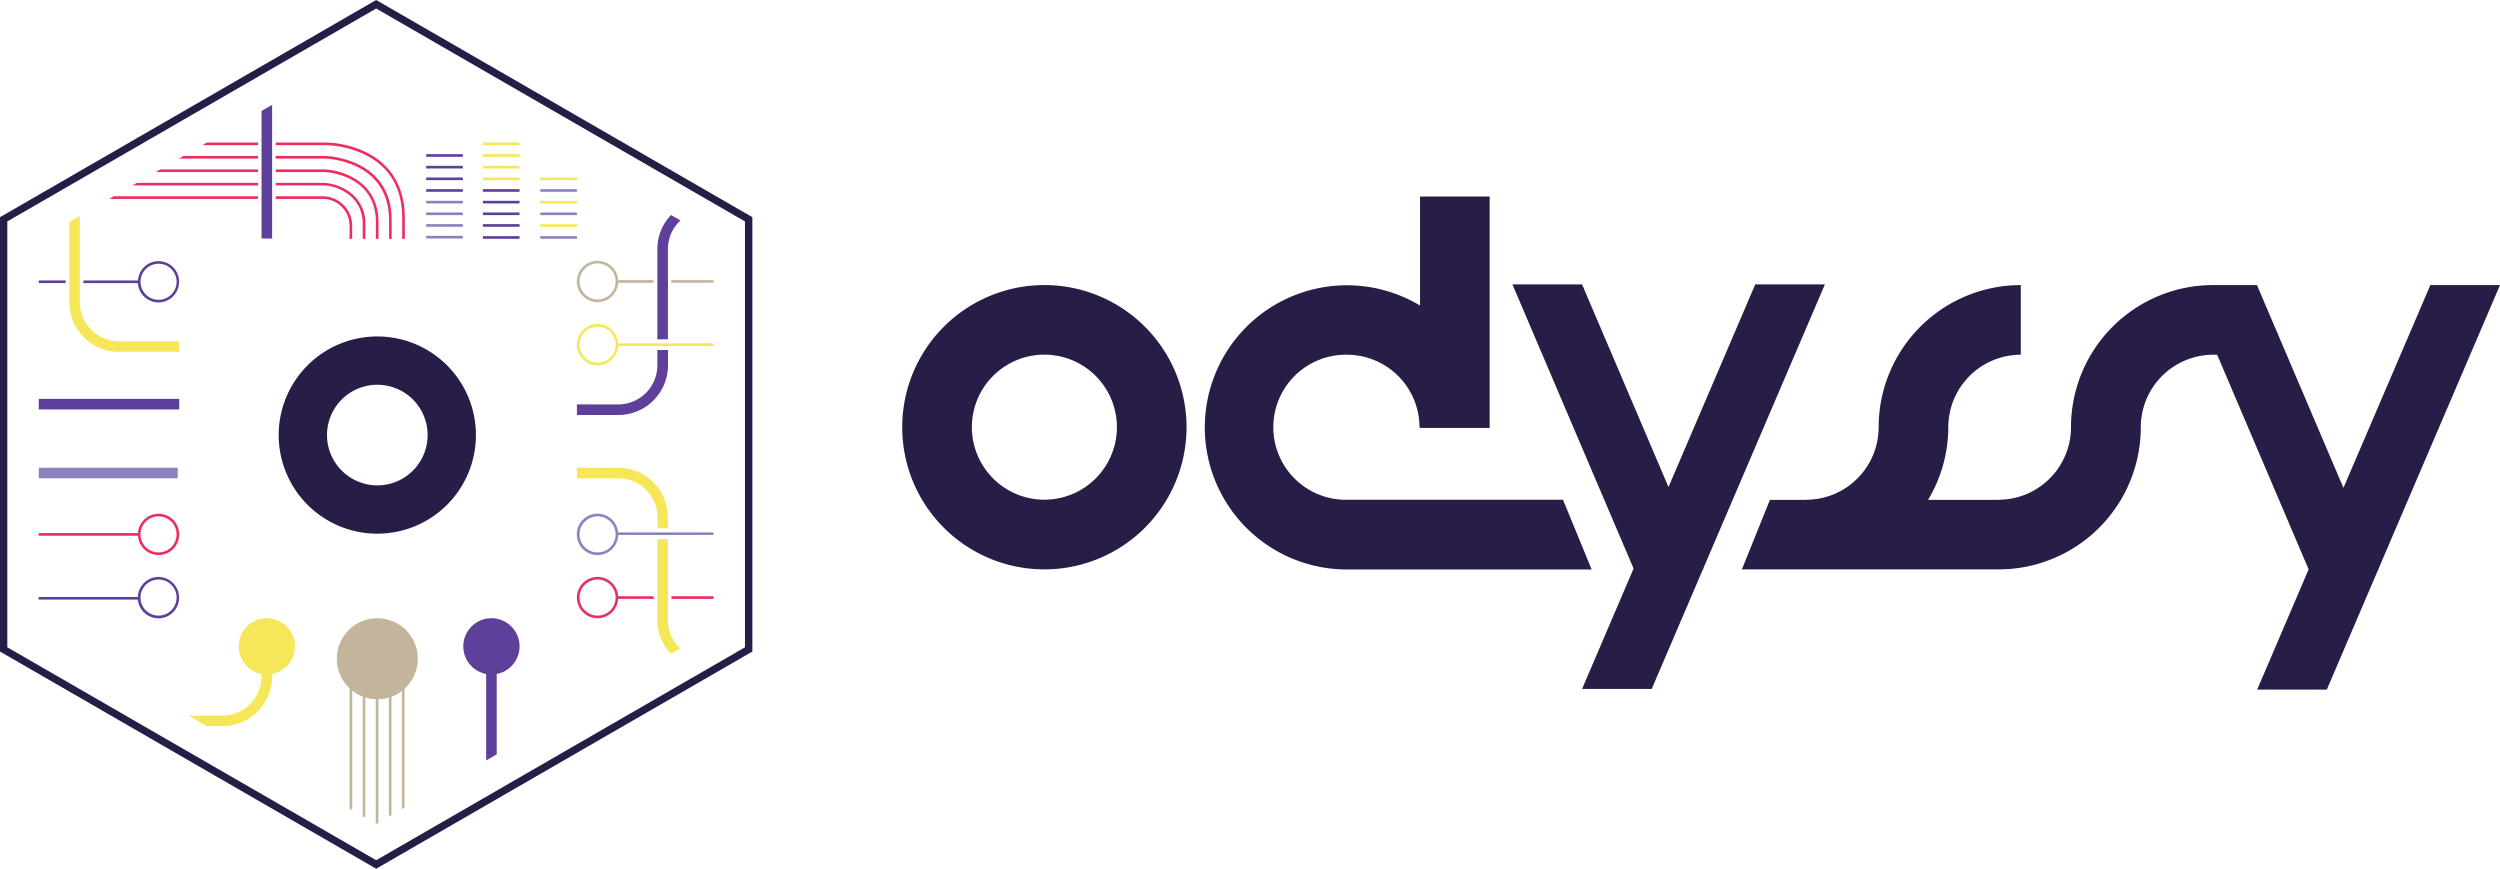 <svg xmlns="http://www.w3.org/2000/svg" viewBox="0 0 1436.13 499.03">
  <defs>
    <style>
      .a {
        fill: #271d47;
      }

      .b {
        fill: #5e3f99;
      }

      .c {
        fill: #f6e75a;
      }

      .d {
        fill: #8c83be;
      }

      .e {
        fill: #c2b59b;
      }

      .f {
        fill: #ee2c5d;
      }
    </style>
  </defs>
  <title>odyssy__logo--standard</title>
  <path class="a" d="M219.55,243.76h0a56.65,56.65,0,0,0-56.66,56.65h0a56.65,56.65,0,0,0,56.66,56.65V357h0v.05a56.65,56.65,0,0,0,56.65-56.65h0A56.65,56.65,0,0,0,219.55,243.76Zm.2,85.54h-.34a28.92,28.92,0,0,1-28.76-28.89h0a28.9,28.9,0,1,1,29.1,28.89Z" transform="translate(-2.8 -50.48)"/>
  <rect class="b" x="277.4" y="135.65" width="21.06" height="1.52"/>
  <rect class="b" x="277.4" y="128.75" width="21.06" height="1.52"/>
  <rect class="c" x="277.4" y="101.96" width="21.06" height="1.52"/>
  <rect class="c" x="277.4" y="88.56" width="21.06" height="1.52"/>
  <rect class="c" x="277.4" y="81.87" width="21.06" height="1.52"/>
  <rect class="b" x="277.4" y="122.05" width="21.06" height="1.52"/>
  <rect class="d" x="244.83" y="128.75" width="21.06" height="1.52"/>
  <rect class="b" x="277.4" y="115.35" width="21.06" height="1.52"/>
  <rect class="b" x="277.4" y="108.66" width="21.06" height="1.52"/>
  <rect class="c" x="277.4" y="95.26" width="21.06" height="1.52"/>
  <rect class="c" x="310.36" y="128.75" width="21.06" height="1.52"/>
  <path class="e" d="M235.18,514.39V446.14a23.27,23.27,0,1,0-31.56-.27V515l1.52.87V447.17a23,23,0,0,0,6,3.43v68.72l1.52.88V451.14a23.33,23.33,0,0,0,6,1v71.51l.25.14,1.27-.74v-70.9a23.72,23.72,0,0,0,6-.94V519.6l1.51-.87v-68a23.38,23.38,0,0,0,6-3.31v67.86Z" transform="translate(-2.8 -50.48)"/>
  <path class="b" d="M386.49,245.39V193.57a22.41,22.41,0,0,1,7.19-16.45L388.24,174a28.42,28.42,0,0,0-7.82,19.59v51.82Z" transform="translate(-2.8 -50.48)"/>
  <path class="e" d="M378.19,211.41H357.91a11.87,11.87,0,1,0,0,1.52h20.28Zm-32.11,11.11a10.35,10.35,0,1,1,10.36-10.35A10.36,10.36,0,0,1,346.08,222.52Z" transform="translate(-2.8 -50.48)"/>
  <rect class="d" x="310.36" y="108.66" width="21.06" height="1.52"/>
  <rect class="d" x="310.36" y="122.05" width="21.06" height="1.52"/>
  <rect class="d" x="244.83" y="135.48" width="21.06" height="1.52"/>
  <rect class="d" x="310.36" y="135.65" width="21.06" height="1.52"/>
  <path class="b" d="M386.49,251.54h-6.07v8.8A22.49,22.49,0,0,1,358,282.8H334.21v6.07H358a28.57,28.57,0,0,0,28.54-28.53Z" transform="translate(-2.8 -50.48)"/>
  <rect class="c" x="310.36" y="115.35" width="21.06" height="1.52"/>
  <rect class="c" x="310.36" y="101.96" width="21.06" height="1.52"/>
  <rect class="b" x="244.83" y="95.26" width="21.06" height="1.52"/>
  <path class="c" d="M42.59,178v46.06a28.56,28.56,0,0,0,28.53,28.53h34.64v-6.07H71.12a22.48,22.48,0,0,1-22.46-22.46V174.48Z" transform="translate(-2.8 -50.48)"/>
  <g>
    <path class="b" d="M93.89,200.48a11.86,11.86,0,0,0-11.83,11.11H50.72v1.52H82l0-.05a11.86,11.86,0,1,0,11.83-12.58Zm0,22.22a10.35,10.35,0,1,1,10.35-10.35A10.36,10.36,0,0,1,93.89,222.7Z" transform="translate(-2.8 -50.48)"/>
    <rect class="b" x="22.27" y="161.1" width="15.44" height="1.52"/>
  </g>
  <rect class="d" x="22.27" y="268.69" width="79.81" height="6.07"/>
  <rect class="b" x="22.27" y="229.14" width="80.69" height="6.07"/>
  <path class="f" d="M93.89,345.6a11.86,11.86,0,0,0-11.83,11.11h-57v1.52h57A11.86,11.86,0,1,0,93.89,345.6Zm0,22.22a10.36,10.36,0,1,1,10.35-10.35A10.36,10.36,0,0,1,93.89,367.82Z" transform="translate(-2.8 -50.48)"/>
  <path class="b" d="M93.89,381.9A11.85,11.85,0,0,0,82,393.41h-57v1.52h57a11.87,11.87,0,1,0,11.81-13Zm0,22.22a10.36,10.36,0,1,1,10.35-10.36A10.37,10.37,0,0,1,93.89,404.12Z" transform="translate(-2.8 -50.48)"/>
  <path class="c" d="M412.7,247.71H357.91a11.87,11.87,0,1,0,0,1.52H412.7Zm-66.62,11.11a10.36,10.36,0,1,1,10.36-10.35A10.36,10.36,0,0,1,346.08,258.82Z" transform="translate(-2.8 -50.48)"/>
  <rect class="e" x="385.6" y="160.92" width="24.3" height="1.52"/>
  <path class="c" d="M159.12,439.05v-1.4a16.16,16.16,0,1,0-6.07,0v1.4a22.5,22.5,0,0,1-22.47,22.47H111l10.51,6.07h9.05A28.57,28.57,0,0,0,159.12,439.05Z" transform="translate(-2.8 -50.48)"/>
  <rect class="d" x="244.83" y="122.05" width="21.06" height="1.52"/>
  <path class="b" d="M288.14,483.81V437.65a16.16,16.16,0,1,0-6.07,0v49.67Z" transform="translate(-2.8 -50.48)"/>
  <g>
    <path class="c" d="M386.49,354v-6.28A28.57,28.57,0,0,0,358,319.17H334.21v6.07H358a22.5,22.5,0,0,1,22.47,22.47V354Z" transform="translate(-2.8 -50.48)"/>
    <path class="c" d="M386.49,406.56V360.14h-6.07v46.42a28.41,28.41,0,0,0,7.74,19.51l5.43-3.14A22.39,22.39,0,0,1,386.49,406.56Z" transform="translate(-2.8 -50.48)"/>
  </g>
  <g>
    <path class="f" d="M378.33,393H357.91a11.87,11.87,0,1,0,0,1.51h20.42Zm-32.25,11.11a10.36,10.36,0,1,1,10.36-10.36A10.37,10.37,0,0,1,346.08,404.12Z" transform="translate(-2.8 -50.48)"/>
    <rect class="f" x="385.73" y="342.52" width="24.17" height="1.52"/>
  </g>
  <path class="d" d="M412.7,356.3H357.89a11.89,11.89,0,1,0,.05,1.52H412.7Zm-66.62,11.52a10.36,10.36,0,1,1,10.36-10.35A10.37,10.37,0,0,1,346.08,367.82Z" transform="translate(-2.8 -50.48)"/>
  <path class="f" d="M190.28,132.35H161.19v1.52h29.09a56.52,56.52,0,0,1,21.83,5.27c14.42,7,21.74,19.3,21.74,36.7V187.7h1.51V175.84c0-22.47-12.28-33.1-22.59-38.07A57.06,57.06,0,0,0,190.28,132.35Z" transform="translate(-2.8 -50.48)"/>
  <path class="f" d="M220.24,187.7V178c0-11.06-4.78-19.73-13.82-25.06a38.43,38.43,0,0,0-17.19-5.15h-28v1.52h28c.3,0,29.5,1.23,29.5,28.69v9.7Z" transform="translate(-2.8 -50.48)"/>
  <rect class="b" x="244.83" y="88.56" width="21.06" height="1.52"/>
  <path class="f" d="M227.8,187.7V176.92c0-35.85-37.67-36.85-38.05-36.85H161.19v1.52h28.56c.37,0,36.54,1,36.54,35.33V187.7Z" transform="translate(-2.8 -50.48)"/>
  <rect class="d" x="244.83" y="115.35" width="21.06" height="1.52"/>
  <rect class="b" x="244.83" y="108.66" width="21.06" height="1.52"/>
  <rect class="b" x="244.83" y="101.96" width="21.06" height="1.52"/>
  <polygon class="f" points="148.18 106.54 148.18 105.03 78.72 105.03 76.09 106.54 148.18 106.54"/>
  <polygon class="f" points="148.18 98.82 148.18 97.31 92.09 97.31 89.46 98.82 148.18 98.82"/>
  <polygon class="f" points="148.18 114.26 148.18 112.75 65.35 112.75 62.72 114.26 148.18 114.26"/>
  <polygon class="f" points="148.18 91.1 148.18 89.59 105.46 89.59 102.83 91.1 148.18 91.1"/>
  <path class="f" d="M212.68,187.7v-8.61a21.85,21.85,0,0,0-9.41-18.55,27.5,27.5,0,0,0-14.56-5H161.19V157h27.52c7,0,22.46,5.55,22.46,22.06v8.61Z" transform="translate(-2.8 -50.48)"/>
  <polygon class="f" points="148.18 83.39 148.18 81.87 118.83 81.87 116.2 83.39 148.18 83.39"/>
  <path class="f" d="M205.12,187.7v-7.53a17,17,0,0,0-16.93-16.94h-27v1.52h27a15.43,15.43,0,0,1,15.42,15.42v7.53Z" transform="translate(-2.8 -50.48)"/>
  <polygon class="b" points="156.32 60.22 150.25 63.73 150.25 137.04 156.32 137.04 156.32 60.22"/>
  <g>
    <polygon class="a" points="1048.32 163.37 1008.31 163.37 958.47 279.79 908.82 163.37 868.81 163.37 938.42 326.61 908.82 395.77 948.83 395.77 978.23 327.08 978.63 327.08 978.43 326.61 1048.32 163.37"/>
    <path class="a" d="M1438.93,214.24h-40L1349,330.74l-49.68-116.5h-25.17a81.66,81.66,0,0,0-81.66,81.67h0a41.71,41.71,0,0,1-41.66,41.65v.07h-40.46A81.19,81.19,0,0,0,1122,295.91h0a41.7,41.7,0,0,1,41.65-41.66v-40A81.66,81.66,0,0,0,1082,295.91h0a41.71,41.71,0,0,1-41.66,41.65v.07h-20.81l-16.1,39.94h147.48a81.67,81.67,0,0,0,81.67-81.66h0a41.7,41.7,0,0,1,41.65-41.66v0h2.22L1329,377.56l-29.57,69.08h40l29.4-68.68h.34l-.17-.4Z" transform="translate(-2.8 -50.48)"/>
    <path class="a" d="M900.67,337.57H776.57a41.66,41.66,0,1,1,0-83.31h0a41.71,41.71,0,0,1,41.66,41.66h.31v.38h40V163.37h-40V226a81.63,81.63,0,1,0-42,151.62H917.13Z" transform="translate(-2.8 -50.48)"/>
    <path class="a" d="M602.75,214.24h0a81.66,81.66,0,0,0-81.67,81.66h0a81.66,81.66,0,0,0,81.67,81.66v-.07h0v.07a81.66,81.66,0,0,0,81.66-81.66h0A81.66,81.66,0,0,0,602.75,214.24Zm.3,123.3h-.5a41.69,41.69,0,0,1-41.46-41.64h0a41.66,41.66,0,1,1,42,41.63Z" transform="translate(-2.8 -50.48)"/>
  </g>
  <path class="a" d="M218.89,55.37,430.74,177.68V422.32L218.89,544.63,7,422.32V177.68L218.89,55.37m0-4.89L2.8,175.24V424.76L218.89,549.52,435,424.76V175.24L218.89,50.48Z" transform="translate(-2.8 -50.48)"/>
</svg>
